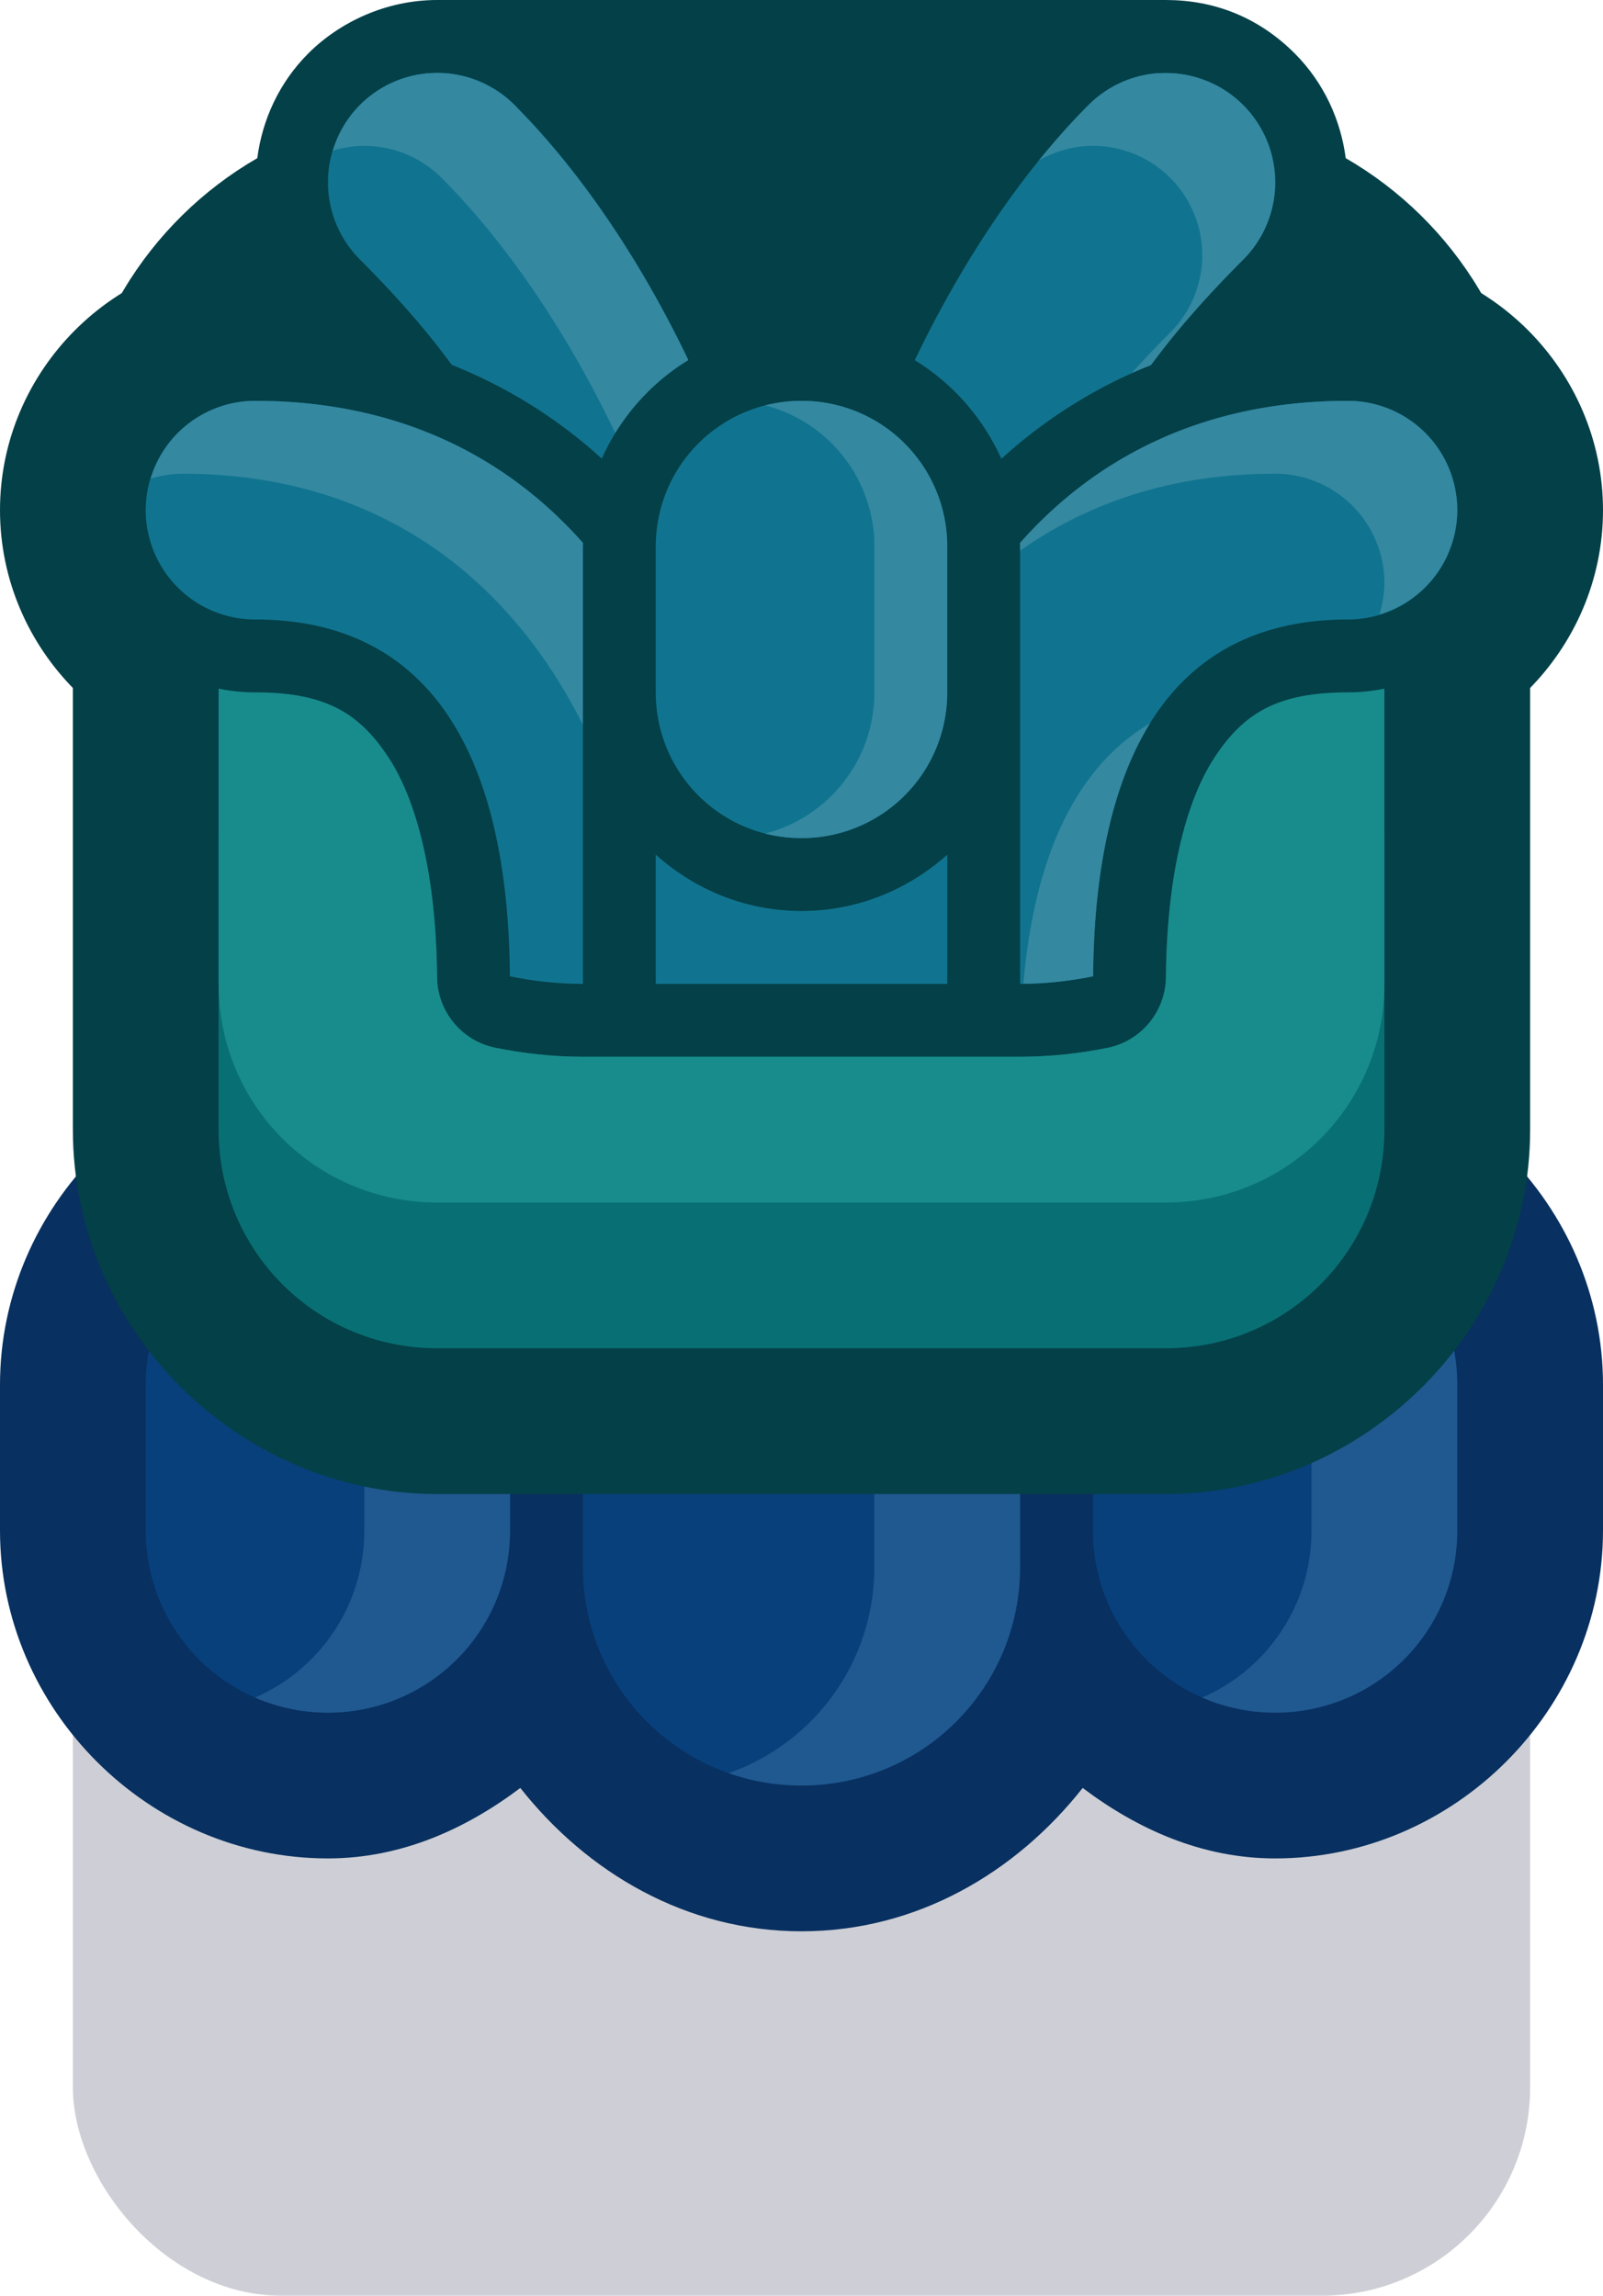<?xml version="1.0" ?>
<svg xmlns="http://www.w3.org/2000/svg" width="1.1" height="1.575" viewBox="0 0 1.1 1.575" version="1.1" id="svg5" xml:space="preserve">
   <defs id="defs2"/>
   <g id="layer1" transform="scale(0.05) translate(-86,-81.5)">
      <g id="g42026">
         <rect style="fill:#0a0f32;fill-opacity:0.2;stroke:none;stroke-width:4;stroke-linejoin:round;stroke-dasharray:none" id="rect7299-5" width="20" height="11" x="87" y="102" ry="2.859"/>
         <path id="path41570" style="color:#000000;fill:#083060;fill-opacity:1;stroke-linejoin:round;paint-order:markers stroke fill" d="m 97,93 c -2.175,0 -3.998,1.452 -4.676,3.414 C 91.762,96.158 91.151,96 90.5,96 88.042,96 86,98.042 86,100.5 v 2 c 0,2.458 2.042,4.5 4.5,4.5 1.001,0 1.888,-0.4 2.641,-0.967 C 94.061,107.198 95.421,108 97,108 c 1.579,0 2.939,-0.802 3.859,-1.967 0.753,0.567 1.64,0.967 2.641,0.967 2.458,0 4.5,-2.042 4.5,-4.5 v -2 c 0,-2.458 -2.042,-4.5 -4.5,-4.5 -0.651,0 -1.262,0.158 -1.824,0.414 C 100.998,94.452 99.175,93 97,93 Z"/>
         <path id="rect37116" style="opacity:1;fill:#08407c;fill-opacity:1;stroke:none;stroke-width:4;stroke-linejoin:round;stroke-dasharray:none;paint-order:markers stroke fill" d="m 97,95 c -1.662,0 -3,1.338 -3,3 v 5 c 0,1.662 1.338,3 3,3 1.662,0 3,-1.338 3,-3 v -5 c 0,-1.662 -1.338,-3 -3,-3 z m -6.5,3 c -1.385,0 -2.5,1.115 -2.5,2.5 v 2 c 0,1.385 1.115,2.5 2.5,2.5 1.385,0 2.5,-1.115 2.5,-2.5 v -2 C 93,99.115 91.885,98 90.5,98 Z m 13,0 c -1.385,0 -2.5,1.115 -2.5,2.5 v 2 c 0,1.385 1.115,2.5 2.5,2.5 1.385,0 2.5,-1.115 2.5,-2.5 v -2 c 0,-1.385 -1.115,-2.5 -2.5,-2.5 z"/>
         <path id="rect38106" style="opacity:1;fill:#205890;fill-opacity:1;stroke:none;stroke-width:4;stroke-linejoin:round;stroke-dasharray:none;paint-order:markers stroke fill" d="m 97,95 c -0.351,0 -0.687,0.06 -1,0.17 1.167,0.41 2,1.519 2,2.83 v 5 c 0,1.311 -0.833,2.42 -2,2.83 0.313,0.11 0.649,0.17 1,0.17 1.662,0 3,-1.338 3,-3 v -5 c 0,-1.662 -1.338,-3 -3,-3 z m -6.5,3 c -0.356,0 -0.694,0.074 -1,0.207 0.884,0.384 1.5,1.264 1.5,2.293 v 2 c 0,1.029 -0.616,1.909 -1.5,2.293 0.306,0.133 0.644,0.207 1,0.207 1.385,0 2.5,-1.115 2.5,-2.5 v -2 C 93,99.115 91.885,98 90.5,98 Z m 13,0 c -0.356,0 -0.694,0.074 -1,0.207 0.884,0.384 1.5,1.264 1.5,2.293 v 2 c 0,1.029 -0.616,1.909 -1.5,2.293 0.306,0.133 0.644,0.207 1,0.207 1.385,0 2.5,-1.115 2.5,-2.5 v -2 c 0,-1.385 -1.115,-2.5 -2.5,-2.5 z"/>
         <path id="path41418" style="color:#000000;fill:#044048;fill-opacity:1;stroke-linejoin:round;paint-order:markers stroke fill" d="m 89.5,85 c -1.92,0 -3.5,1.58 -3.5,3.5 0,1.92 1.58,3.5 3.5,3.5 0.775,0 0.712,0.01 0.996,0.443 0.219,0.333 0.492,1.231 0.502,2.469 0.007,0.941 0.683,1.76 1.605,1.945 C 93.042,96.946 93.509,97 94,97 h 2 c 0.387,-3.9e-5 0.691,-0.222 1,-0.418 0.309,0.196 0.613,0.418 1,0.418 h 2 c 0.491,0 0.958,-0.054 1.396,-0.143 0.922,-0.186 1.598,-1.005 1.605,-1.945 0.01,-1.237 0.283,-2.136 0.502,-2.469 C 103.788,92.01 103.725,92 104.5,92 c 1.92,0 3.5,-1.58 3.5,-3.5 0,-1.92 -1.58,-3.5 -3.5,-3.5 -2.861,0 -5.181,1.383 -6.57,3.344 -0.431,0.609 -0.651,1.318 -0.93,2 -0.278,-0.682 -0.498,-1.391 -0.93,-2 C 94.681,86.383 92.361,85 89.5,85 Z"/>
         <path id="path40256" style="color:#000000;fill:#044048;fill-opacity:1;stroke-linejoin:round;paint-order:markers stroke fill" d="m 92,81.5 c -0.707,0 -1.343,0.308 -1.768,0.732 -0.401,0.401 -0.632,0.91 -0.701,1.438 C 88.028,84.538 87,86.16 87,88 v 9 c 0,2.735 2.265,5 5,5 h 10 c 2.735,0 5,-2.265 5,-5 v -9 c 0,-1.84 -1.028,-3.462 -2.531,-4.33 -0.069,-0.527 -0.301,-1.037 -0.701,-1.438 C 103.255,81.72 102.641,81.5 102,81.5 Z"/>
         <path id="rect37122" style="opacity:1;fill:#087074;fill-opacity:1;stroke:none;stroke-width:4;stroke-linejoin:round;stroke-dasharray:none;paint-order:markers stroke fill" d="M 89.756,91.01 C 89.287,91.539 89,92.234 89,93 v 4 c 0,1.662 1.338,3 3,3 h 10 c 1.662,0 3,-1.338 3,-3 v -4 c 0,-0.766 -0.287,-1.461 -0.756,-1.99 -0.798,0.049 -1.214,0.334 -1.576,0.885 -0.399,0.608 -0.655,1.651 -0.666,3.01 -0.004,0.473 -0.339,0.879 -0.803,0.973 C 100.818,95.954 100.418,96 100,96 h -2 -2 -2 c -0.418,0 -0.818,-0.046 -1.199,-0.123 -0.464,-0.093 -0.799,-0.499 -0.803,-0.973 -0.011,-1.359 -0.267,-2.402 -0.666,-3.01 -0.362,-0.551 -0.778,-0.836 -1.576,-0.885 z"/>
         <path id="rect37124" style="opacity:1;fill:#188c8c;fill-opacity:1;stroke:none;stroke-width:4;stroke-linejoin:round;stroke-dasharray:none;paint-order:markers stroke fill" d="M 89.002,90.949 C 89.002,90.966 89,90.983 89,91 v 4 c 0,1.662 1.338,3 3,3 h 10 c 1.662,0 3,-1.338 3,-3 v -4 c 0,-0.017 -0.002,-0.034 -0.002,-0.051 C 104.837,90.983 104.67,91 104.5,91 c -0.972,0 -1.433,0.287 -1.832,0.895 -0.399,0.608 -0.655,1.651 -0.666,3.01 -0.004,0.473 -0.339,0.879 -0.803,0.973 C 100.818,95.954 100.418,96 100,96 h -2 -2 -2 c -0.418,0 -0.818,-0.046 -1.199,-0.123 -0.464,-0.093 -0.799,-0.499 -0.803,-0.973 -0.011,-1.359 -0.267,-2.402 -0.666,-3.01 C 90.933,91.287 90.472,91 89.5,91 c -0.17,0 -0.337,-0.017 -0.498,-0.051 z"/>
         <path id="rect40377" style="opacity:1;fill:#107490;fill-opacity:1;stroke:none;stroke-width:2;stroke-linejoin:round;stroke-dasharray:none;paint-order:markers stroke fill" d="M 95,93.227 V 95 h 4 V 93.227 C 98.467,93.706 97.766,94 97,94 96.234,94 95.533,93.706 95,93.227 Z"/>
         <path id="path40258" style="color:#000000;fill:#107490;stroke-width:2;stroke-linejoin:round;paint-order:markers stroke fill" d="m 91.893,82.504 a 1.5,1.5 0 0 0 -0.953,0.436 1.5,1.5 0 0 0 0,2.121 c 0.471,0.471 0.891,0.943 1.26,1.445 0.779,0.311 1.47,0.75 2.059,1.287 0.25,-0.561 0.667,-1.035 1.188,-1.354 -0.664,-1.387 -1.483,-2.581 -2.334,-3.447 a 1.5,1.5 0 0 0 -0.051,-0.053 1.5,1.5 0 0 0 -1.168,-0.436 z m 10,0 a 1.5,1.5 0 0 0 -0.953,0.436 c -0.87,0.87 -1.707,2.087 -2.385,3.502 0.52,0.319 0.937,0.793 1.188,1.354 0.587,-0.536 1.276,-0.976 2.053,-1.287 0.371,-0.503 0.794,-0.975 1.266,-1.447 a 1.5,1.5 0 0 0 0,-2.121 1.5,1.5 0 0 0 -1.168,-0.436 z M 89.5,87 A 1.5,1.5 0 0 0 88,88.5 1.5,1.5 0 0 0 89.5,90 c 2.471,0 3.475,1.955 3.498,4.896 C 93.322,94.962 93.656,95 94,95 v -4 -1 -1 c 0,-0.016 0.002,-0.032 0.002,-0.049 C 92.949,87.761 91.462,87 89.5,87 Z m 7.5,0 c -1.108,0 -2,0.892 -2,2 v 2 c 0,1.108 0.892,2 2,2 1.108,0 2,-0.892 2,-2 v -2 c 0,-1.108 -0.892,-2 -2,-2 z m 7.5,0 c -1.962,0 -3.449,0.761 -4.502,1.951 C 99.998,88.968 100,88.984 100,89 v 1 1 4 c 0.344,0 0.678,-0.038 1.002,-0.104 C 101.025,91.955 102.029,90 104.5,90 A 1.5,1.5 0 0 0 106,88.5 1.5,1.5 0 0 0 104.5,87 Z"/>
         <path id="rect39057" style="opacity:1;fill:#3488a0;fill-opacity:1;stroke:none;stroke-width:4;stroke-linejoin:round;stroke-dasharray:none;paint-order:markers stroke fill" d="m 91.893,82.504 a 1.5,1.5 0 0 0 -0.953,0.436 1.5,1.5 0 0 0 -0.371,0.627 1.5,1.5 0 0 1 0.324,-0.062 1.5,1.5 0 0 1 1.168,0.436 1.5,1.5 0 0 1 0.051,0.053 c 0.851,0.866 1.668,2.061 2.332,3.447 0.251,-0.407 0.594,-0.75 1.002,-1 -0.664,-1.387 -1.483,-2.581 -2.334,-3.447 a 1.5,1.5 0 0 0 -0.051,-0.053 1.5,1.5 0 0 0 -1.168,-0.436 z m 10,0 a 1.5,1.5 0 0 0 -0.953,0.436 c -0.23,0.23 -0.458,0.486 -0.682,0.762 a 1.5,1.5 0 0 1 0.635,-0.197 1.5,1.5 0 0 1 1.168,0.436 1.5,1.5 0 0 1 0,2.121 c -0.185,0.185 -0.36,0.37 -0.529,0.557 0.086,-0.039 0.175,-0.074 0.264,-0.109 0.371,-0.503 0.794,-0.975 1.266,-1.447 a 1.5,1.5 0 0 0 0,-2.121 1.5,1.5 0 0 0 -1.168,-0.436 z M 89.5,87 A 1.5,1.5 0 0 0 88.068,88.068 1.5,1.5 0 0 1 88.5,88 c 2.695,0 4.491,1.435 5.5,3.445 V 91 90 89 c 0,-0.016 0.002,-0.032 0.002,-0.049 C 92.949,87.761 91.462,87 89.5,87 Z m 7.5,0 c -0.173,0 -0.34,0.022 -0.5,0.062 C 97.364,87.284 98,88.065 98,89 v 2 c 0,0.935 -0.636,1.716 -1.5,1.938 C 96.66,92.978 96.827,93 97,93 c 1.108,0 2,-0.892 2,-2 v -2 c 0,-1.108 -0.892,-2 -2,-2 z m 7.5,0 c -1.962,0 -3.449,0.762 -4.502,1.951 C 99.998,88.968 100,88.984 100,89 v 0.057 C 100.934,88.396 102.093,88 103.5,88 a 1.5,1.5 0 0 1 1.5,1.5 1.5,1.5 0 0 1 -0.068,0.432 A 1.5,1.5 0 0 0 106,88.5 1.5,1.5 0 0 0 104.5,87 Z m -2.715,4.424 c -1.053,0.62 -1.594,1.89 -1.74,3.574 0.328,-0.003 0.647,-0.039 0.957,-0.102 0.011,-1.427 0.255,-2.621 0.783,-3.473 z"/>
      </g>
   </g>
</svg>
